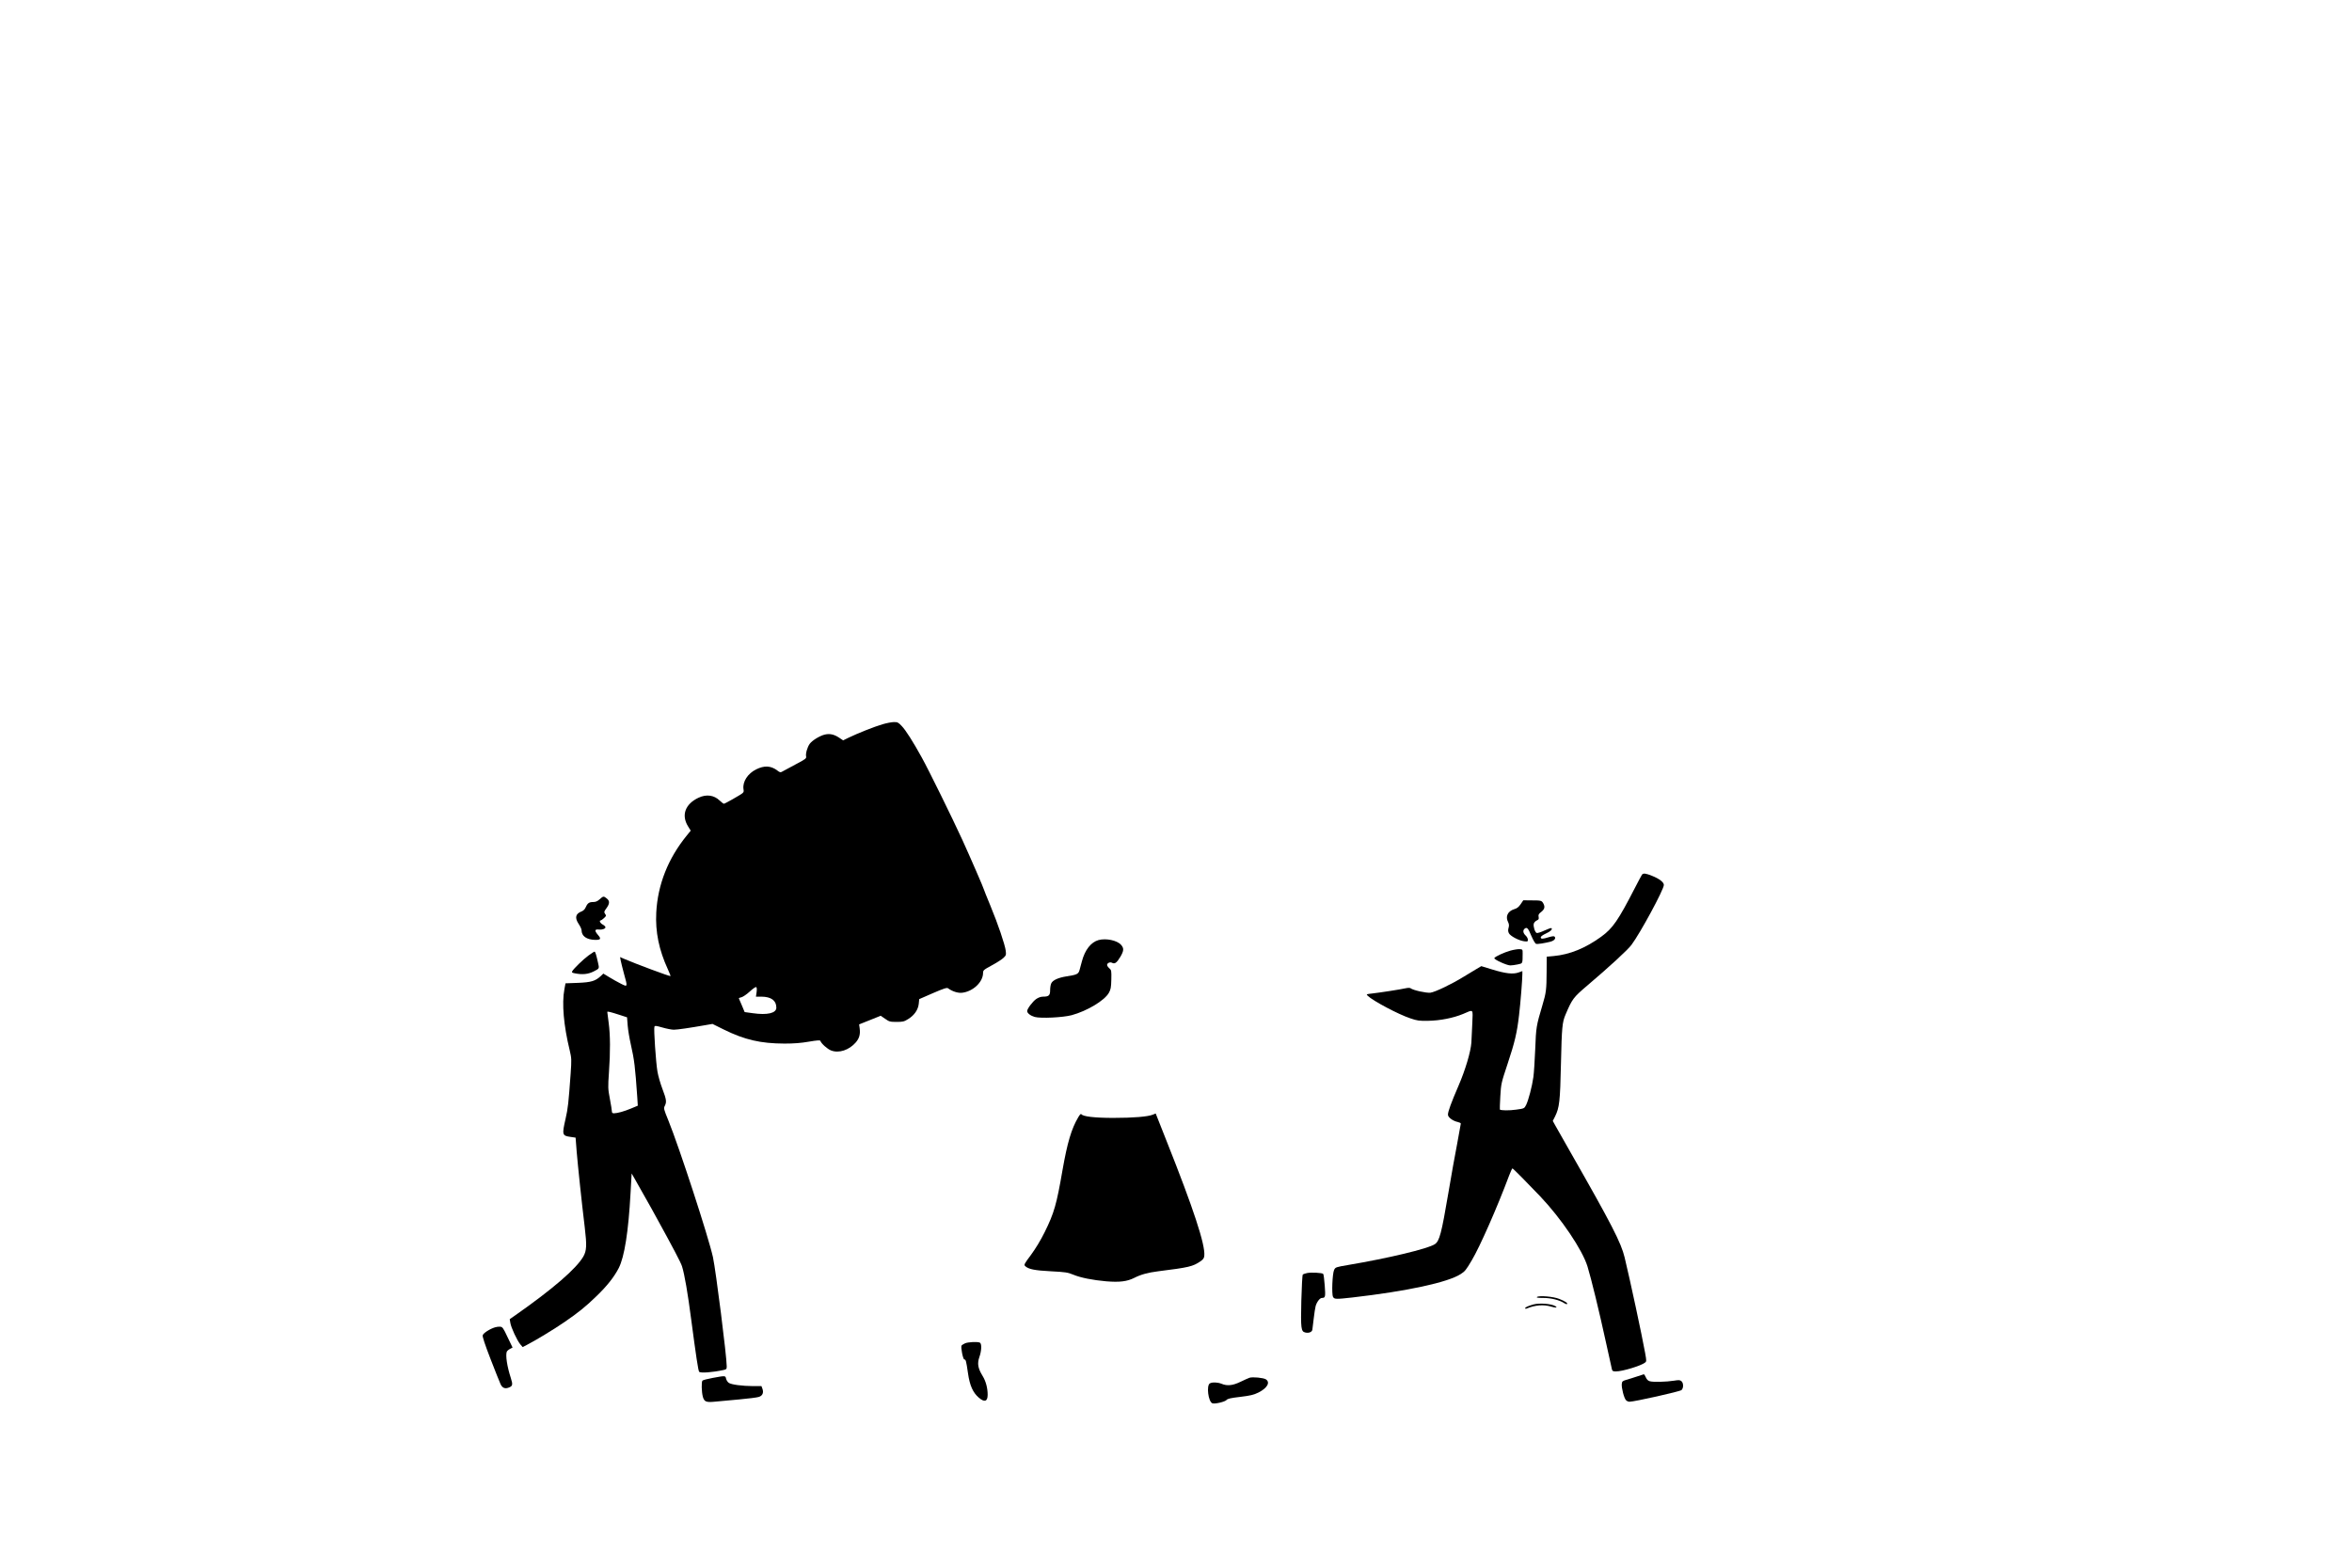 <?xml version="1.0" standalone="no"?>
<!DOCTYPE svg PUBLIC "-//W3C//DTD SVG 20010904//EN"
 "http://www.w3.org/TR/2001/REC-SVG-20010904/DTD/svg10.dtd">
<svg version="1.0" xmlns="http://www.w3.org/2000/svg"
 width="2560pt" height="1707pt" viewBox="0 0 2560 1707"
 preserveAspectRatio="xMidYMid meet">

<g transform="translate(0,1707) scale(0.1,-0.1)"
fill="#000000" stroke="none">
<path d="M9605 9185 c-86 -25 -270 -98 -369 -146 l-59 -29 -45 30 c-56 37
-104 46 -159 32 -55 -15 -133 -63 -160 -100 -26 -36 -46 -107 -39 -137 5 -21
-6 -30 -119 -89 -69 -36 -133 -71 -143 -77 -16 -10 -25 -8 -53 14 -69 52 -141
55 -229 11 -91 -45 -148 -133 -138 -212 6 -44 14 -36 -120 -114 -46 -26 -87
-48 -93 -48 -5 0 -26 16 -46 35 -61 59 -144 71 -229 31 -146 -68 -191 -190
-115 -312 l29 -47 -43 -53 c-203 -249 -316 -534 -332 -838 -11 -211 29 -407
127 -620 17 -37 30 -70 28 -72 -6 -6 -384 135 -511 190 l-38 17 7 -38 c4 -21
20 -84 35 -141 42 -150 42 -149 -33 -111 -35 18 -92 49 -127 71 l-64 39 -26
-25 c-61 -57 -106 -70 -251 -76 l-135 -5 -12 -65 c-29 -154 -8 -395 58 -665
20 -86 21 -98 10 -255 -23 -318 -29 -376 -55 -489 -40 -176 -38 -185 55 -198
l54 -8 12 -155 c12 -144 54 -547 88 -825 23 -193 20 -250 -15 -313 -77 -134
-331 -353 -740 -640 l-62 -43 7 -42 c8 -50 73 -190 108 -232 l26 -30 48 25
c85 43 295 170 408 248 149 102 232 169 348 282 117 113 192 209 242 306 62
123 105 395 128 814 l12 215 26 -45 c80 -141 140 -247 189 -335 18 -33 43 -79
56 -102 180 -327 264 -487 277 -528 27 -84 64 -297 101 -585 52 -393 76 -554
86 -564 16 -16 143 -7 268 20 28 6 32 10 32 39 0 108 -118 1040 -150 1189 -49
222 -367 1197 -486 1490 -50 122 -52 131 -38 157 21 42 18 69 -25 182 -22 57
-47 143 -55 191 -17 97 -42 466 -33 489 5 12 18 11 87 -9 45 -13 101 -24 124
-24 38 0 176 20 351 51 l70 12 123 -61 c227 -112 401 -152 660 -153 105 0 181
6 267 21 88 15 121 17 124 9 10 -30 76 -89 117 -105 85 -33 196 4 269 88 39
46 50 88 42 153 l-6 43 118 47 117 47 48 -33 c44 -31 53 -34 124 -34 68 0 83
3 127 31 67 41 108 101 115 166 l5 51 149 65 c120 52 153 62 165 53 46 -34
106 -53 150 -49 119 12 230 115 231 215 0 30 6 35 94 83 52 28 109 64 127 81
29 27 31 33 26 77 -8 67 -85 294 -168 494 -38 92 -69 169 -69 172 0 10 -149
353 -237 546 -105 229 -366 761 -441 895 -94 171 -175 298 -218 342 -36 38
-45 43 -85 42 -24 0 -80 -11 -124 -24z m-1370 -2916 l-7 -49 59 0 c107 -1 163
-42 163 -120 0 -60 -98 -83 -258 -60 l-87 12 -30 72 c-17 39 -31 74 -33 77 -1
4 11 9 27 12 17 4 57 31 91 62 33 31 65 53 71 49 7 -4 8 -25 4 -55z m-1490
-248 l80 -26 7 -90 c4 -49 19 -139 33 -200 40 -177 48 -247 71 -576 l6 -96
-74 -31 c-77 -32 -146 -51 -185 -52 -17 0 -23 6 -23 21 0 12 -10 73 -22 137
-21 110 -21 125 -10 287 16 225 15 406 -3 540 -8 61 -15 113 -15 118 0 9 29 2
135 -32z"/>
<path d="M17872 7548 c-5 -7 -41 -74 -79 -148 -179 -348 -239 -436 -363 -526
-172 -126 -345 -196 -519 -212 l-76 -7 -1 -165 c-1 -192 -5 -228 -46 -364 -67
-225 -69 -240 -78 -476 -5 -124 -14 -261 -20 -305 -14 -102 -54 -253 -79 -304
-20 -39 -21 -39 -107 -51 -75 -11 -167 -10 -179 1 -2 2 1 67 5 144 8 137 10
145 78 350 79 237 104 342 126 535 16 134 36 387 36 446 l0 32 -42 -15 c-60
-21 -140 -12 -284 32 l-121 37 -54 -32 c-30 -17 -90 -54 -134 -81 -134 -83
-316 -170 -366 -176 -46 -5 -190 27 -215 48 -8 6 -27 6 -56 0 -56 -13 -285
-48 -366 -57 -61 -7 -63 -7 -45 -25 57 -55 331 -201 463 -245 76 -26 97 -29
196 -27 129 2 273 31 377 74 120 51 108 62 102 -102 -3 -79 -8 -173 -10 -209
-7 -101 -66 -299 -140 -470 -80 -185 -115 -281 -115 -315 0 -29 54 -69 108
-80 17 -4 32 -11 32 -17 0 -5 -18 -105 -40 -221 -23 -117 -66 -358 -96 -537
-75 -441 -96 -521 -147 -555 -77 -50 -503 -152 -947 -227 -130 -22 -135 -24
-149 -53 -19 -39 -28 -263 -12 -293 14 -27 30 -27 211 -7 592 68 1040 164
1179 255 46 29 58 44 120 149 87 145 277 576 407 924 16 42 32 77 36 77 7 0
168 -163 303 -305 231 -244 458 -581 514 -763 40 -130 127 -486 200 -822 34
-151 63 -285 66 -298 4 -18 12 -22 43 -22 71 0 269 60 316 95 18 14 18 17 2
107 -35 194 -161 782 -223 1039 -38 159 -141 360 -583 1134 -75 132 -151 265
-168 296 l-31 56 25 49 c47 96 55 162 64 574 9 398 14 451 50 535 73 171 84
186 238 317 239 203 438 386 479 441 96 128 353 603 353 653 0 29 -48 67 -128
99 -69 28 -95 31 -110 13z"/>
<path d="M6527 7280 c-26 -23 -44 -30 -74 -30 -42 0 -60 -14 -81 -63 -6 -15
-24 -32 -39 -38 -70 -26 -80 -70 -33 -140 16 -24 30 -54 30 -66 0 -64 55 -103
147 -105 61 -1 69 11 33 52 -43 51 -39 66 14 60 32 -3 66 10 66 25 0 8 -13 21
-30 30 -27 14 -42 45 -21 45 4 0 20 11 35 25 25 23 26 27 12 46 -13 20 -12 25
15 62 36 50 37 79 3 106 -34 27 -37 27 -77 -9z"/>
<path d="M16551 7226 c-21 -31 -41 -46 -70 -54 -71 -22 -98 -80 -66 -141 10
-21 12 -37 5 -61 -7 -23 -6 -41 3 -59 15 -31 107 -80 165 -88 39 -5 42 -4 42
17 0 13 -11 33 -25 46 -28 26 -32 56 -10 74 25 20 38 6 73 -79 20 -46 41 -83
51 -86 17 -5 91 6 162 25 38 11 57 36 39 54 -6 6 -27 4 -63 -7 -67 -21 -87
-21 -87 -1 0 9 23 26 56 41 51 23 74 46 61 59 -3 4 -37 -8 -76 -26 -38 -18
-77 -30 -85 -27 -19 7 -39 72 -32 101 3 12 17 28 32 35 22 10 25 16 21 39 -5
23 0 33 29 55 36 29 42 54 23 90 -18 33 -24 35 -125 35 l-94 1 -29 -43z"/>
<path d="M11957 6836 c-82 -23 -148 -106 -181 -231 -9 -33 -21 -76 -26 -96
-12 -43 -29 -51 -140 -68 -91 -14 -153 -42 -168 -77 -7 -14 -12 -47 -12 -74 0
-57 -15 -70 -76 -70 -25 0 -51 -9 -76 -26 -38 -27 -98 -106 -98 -131 0 -23 37
-51 82 -64 67 -18 306 -6 402 19 169 46 358 160 405 243 21 37 25 59 27 145 2
97 1 103 -22 123 -13 11 -24 27 -24 36 0 21 32 35 53 24 30 -17 52 -1 91 64
39 66 41 94 8 131 -43 49 -164 74 -245 52z"/>
<path d="M16440 6721 c-68 -19 -164 -63 -175 -81 -9 -14 135 -80 174 -80 16 0
53 5 81 11 55 12 52 5 53 119 0 44 0 45 -34 47 -19 1 -63 -6 -99 -16z"/>
<path d="M6404 6667 c-58 -43 -160 -142 -176 -171 -7 -12 0 -17 29 -22 83 -17
145 -10 206 21 62 32 61 30 46 95 -20 89 -30 120 -38 120 -5 0 -35 -20 -67
-43z"/>
<path d="M11735 4905 c-73 -124 -118 -275 -170 -572 -65 -376 -91 -468 -195
-678 -44 -89 -99 -179 -149 -247 -74 -99 -78 -107 -62 -122 37 -34 105 -47
281 -56 156 -8 182 -12 240 -36 81 -34 213 -60 360 -73 146 -12 227 -2 305 37
72 37 150 58 260 72 336 42 378 52 460 108 32 22 41 35 43 62 12 118 -118 513
-410 1247 l-119 301 -32 -13 c-53 -22 -213 -35 -429 -35 -204 0 -333 15 -349
41 -4 7 -18 -7 -34 -36z"/>
<path d="M14227 3211 c-21 -4 -42 -12 -47 -17 -5 -5 -12 -134 -16 -286 -7
-301 -3 -333 42 -344 38 -10 73 4 78 29 2 12 9 67 15 123 6 55 16 116 21 136
13 45 46 88 68 88 38 0 40 11 31 134 -5 66 -12 123 -17 128 -12 12 -131 18
-175 9z"/>
<path d="M16730 2951 c-11 -8 7 -11 68 -11 84 0 177 -23 228 -57 14 -9 28 -13
31 -9 10 9 -25 32 -87 56 -62 25 -215 38 -240 21z"/>
<path d="M16690 2869 c-57 -16 -90 -31 -90 -41 0 -6 8 -7 18 -3 90 38 186 45
267 20 49 -14 72 -12 45 5 -43 27 -173 37 -240 19z"/>
<path d="M5388 2620 c-57 -17 -129 -64 -134 -87 -4 -15 24 -100 86 -260 51
-131 99 -253 108 -271 18 -40 46 -53 84 -40 48 17 52 31 29 103 -42 128 -60
249 -45 290 4 8 19 22 35 30 l28 15 -54 112 c-48 103 -56 113 -82 115 -15 1
-40 -2 -55 -7z"/>
<path d="M10504 2446 c-18 -8 -34 -19 -38 -24 -11 -18 16 -152 30 -152 16 0
20 -12 40 -150 19 -134 54 -211 118 -266 62 -53 96 -42 96 32 0 74 -20 148
-55 205 -51 83 -60 135 -35 206 25 71 27 148 4 157 -28 11 -128 6 -160 -8z"/>
<path d="M17815 2084 c-38 -13 -90 -29 -115 -36 -40 -12 -45 -16 -48 -45 -4
-42 24 -152 45 -175 9 -10 26 -18 39 -18 52 0 549 111 566 127 23 21 23 75 0
96 -16 14 -27 15 -83 6 -80 -13 -225 -17 -262 -6 -19 5 -33 19 -43 42 -8 19
-18 34 -22 34 -4 -1 -38 -12 -77 -25z"/>
<path d="M7756 2069 c-55 -10 -104 -23 -110 -29 -13 -13 -10 -123 4 -176 16
-55 36 -63 135 -53 44 5 161 15 260 24 99 9 195 21 213 27 41 12 56 45 41 88
l-11 30 -91 0 c-120 1 -234 16 -264 35 -13 9 -26 29 -30 45 -7 35 -7 35 -147
9z"/>
<path d="M13600 2071 c-14 -5 -59 -25 -100 -45 -83 -40 -143 -46 -203 -21 -42
17 -100 20 -128 5 -40 -22 -18 -200 27 -217 26 -10 137 16 154 36 11 14 46 22
150 34 109 13 146 22 197 47 96 48 132 111 81 144 -28 17 -143 28 -178 17z"/>
</g>
</svg>
